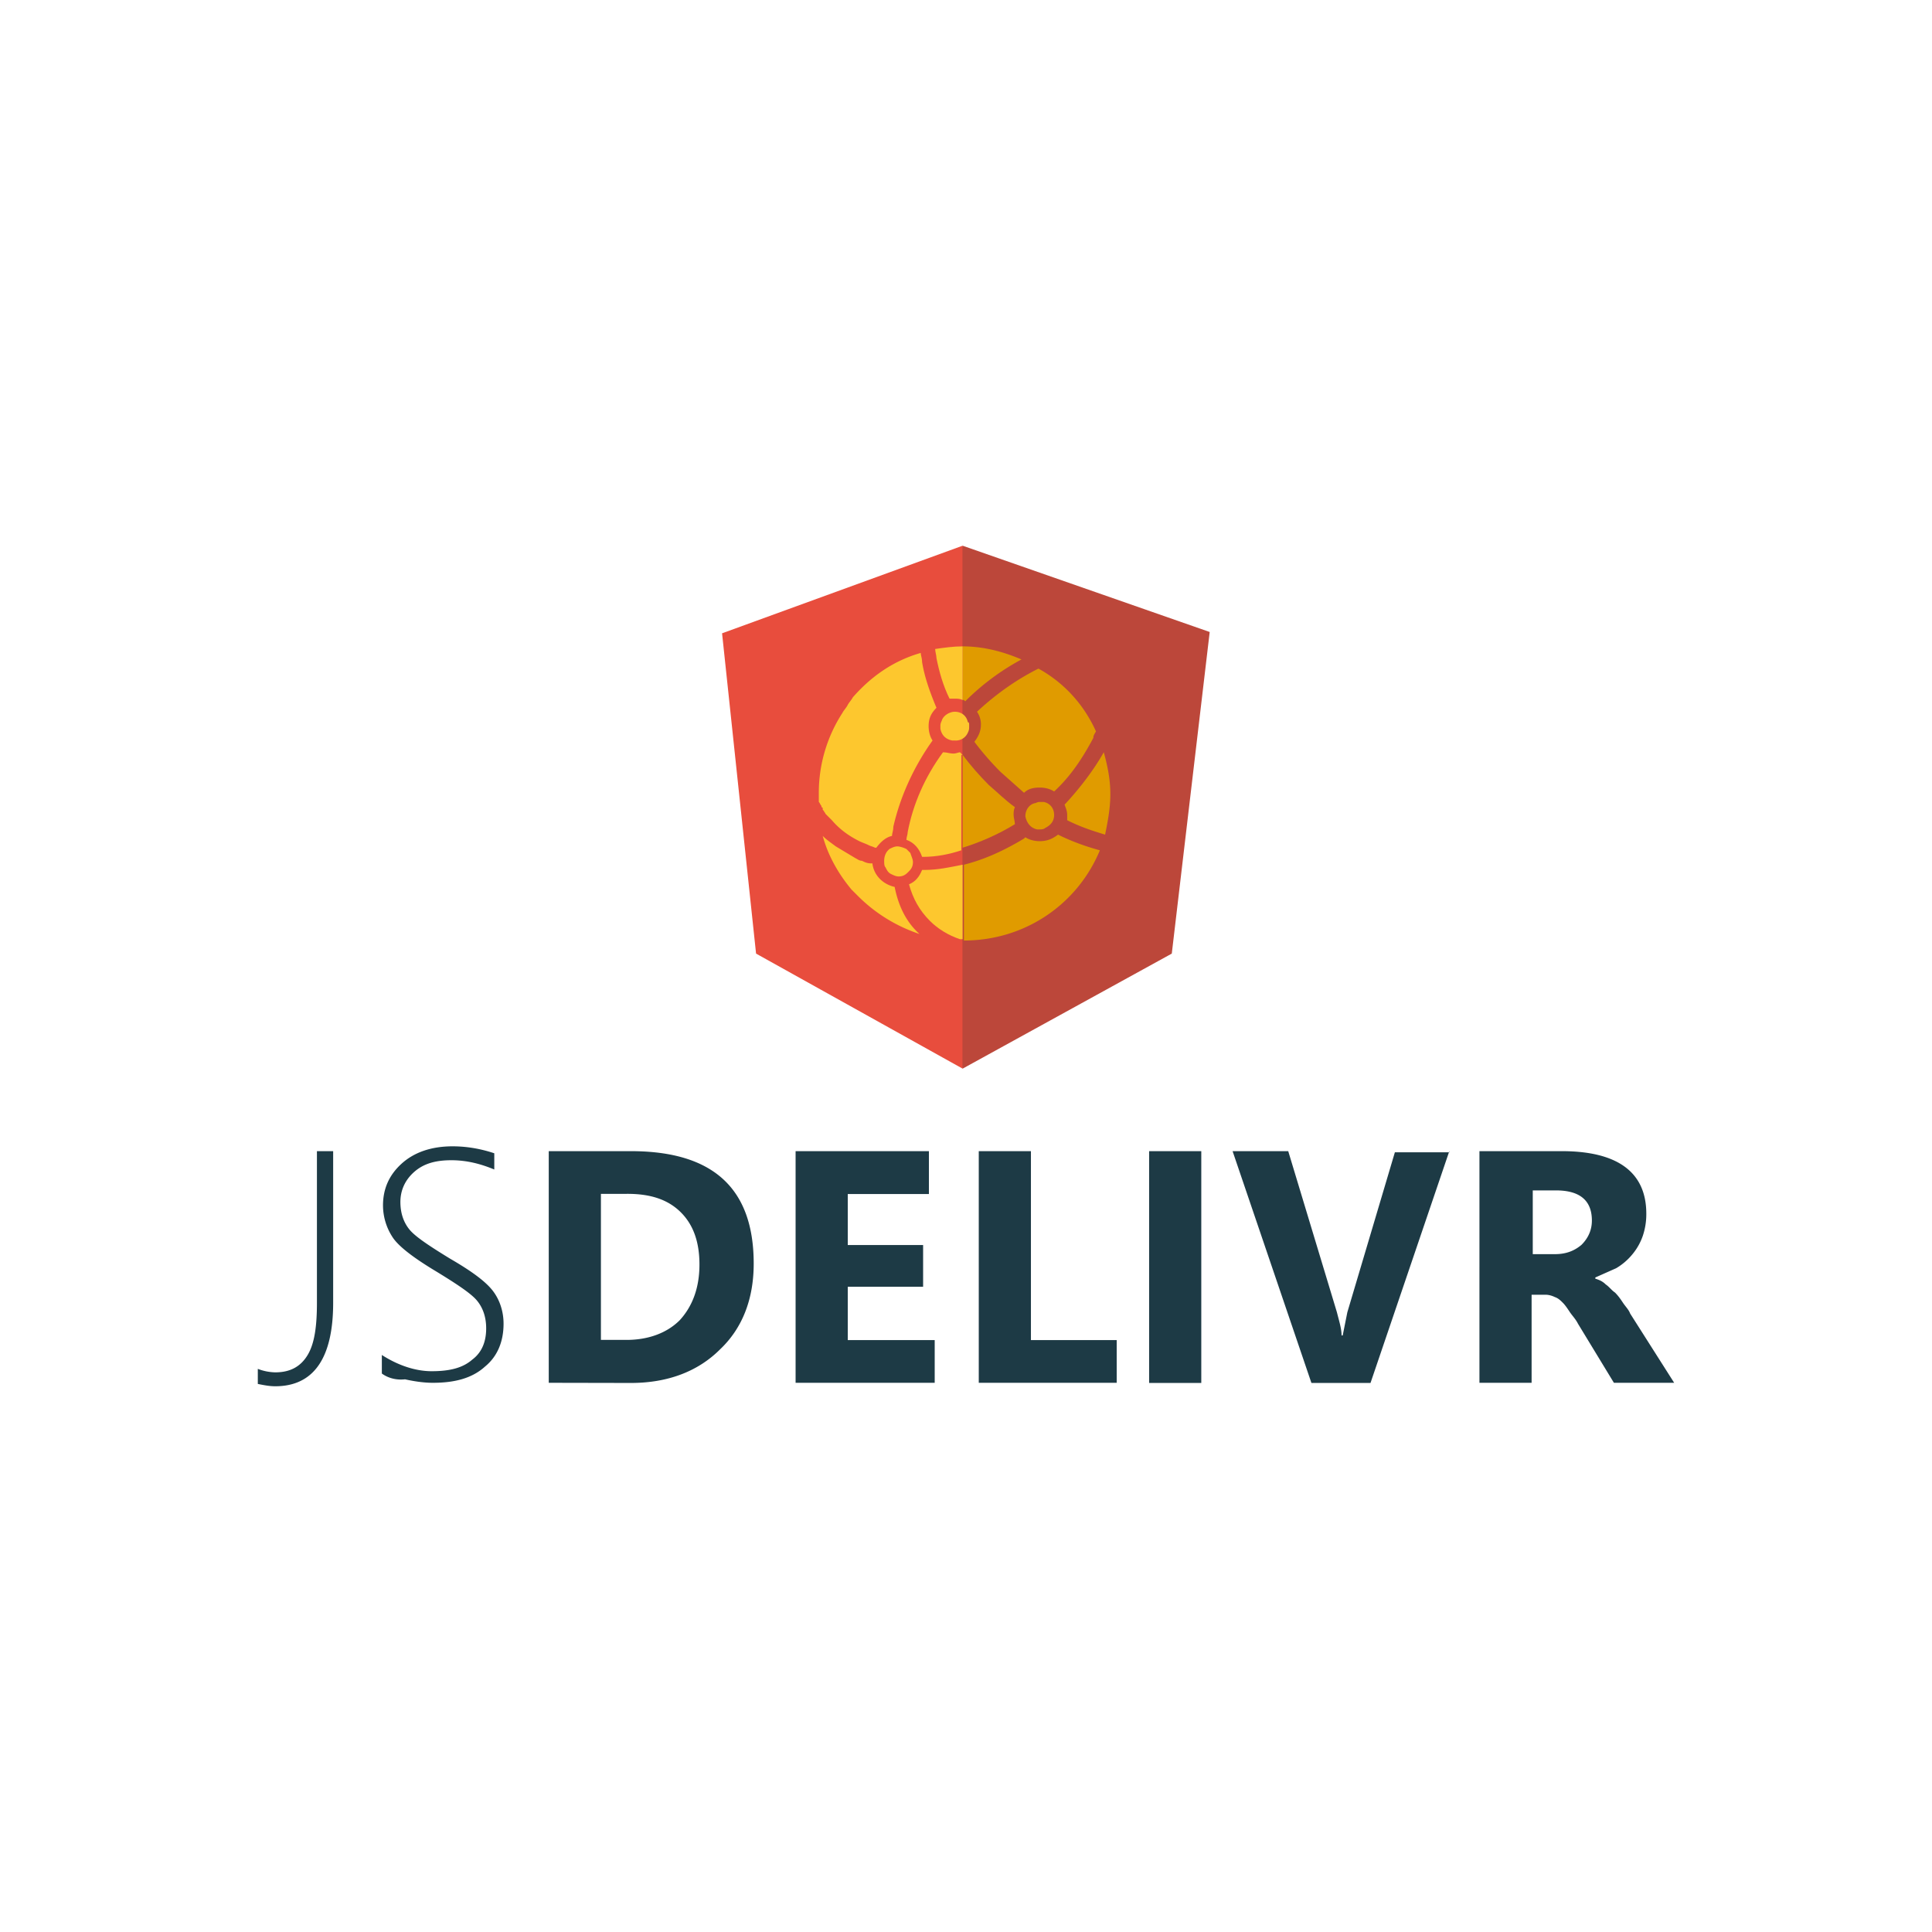 <svg xmlns="http://www.w3.org/2000/svg" viewBox="0 0 120 60" height="1em" width="1em">
  <path d="M20.693 50.92c0 3.456-1.224 5.183-3.6 5.183-.36 0-.72-.072-1.08-.144v-.936a3.19 3.19 0 0 0 1.08.216c.936 0 1.584-.36 2.016-1.08s.576-1.8.576-3.24V41.5h1.008zm3.024 4.392V54.16c1.008.648 2.088 1.008 3.096 1.008 1.152 0 1.944-.216 2.52-.72.576-.432.864-1.08.864-1.944 0-.72-.216-1.296-.576-1.728s-1.224-1.008-2.52-1.8c-1.44-.864-2.376-1.584-2.736-2.16a3.62 3.62 0 0 1-.576-1.944c0-1.008.36-1.872 1.152-2.592s1.872-1.08 3.168-1.08c.864 0 1.728.144 2.592.432v1.008c-.864-.36-1.728-.576-2.664-.576-1.008 0-1.728.216-2.304.72s-.864 1.152-.864 1.872.216 1.296.576 1.728 1.224 1.008 2.52 1.8c1.368.792 2.232 1.44 2.664 2.016s.648 1.296.648 2.016c0 1.08-.36 2.016-1.152 2.664-.792.72-1.872 1.008-3.24 1.008-.504 0-1.08-.072-1.728-.216-.648.072-1.152-.144-1.44-.36zm10.367.576V41.5h5.1c5.1 0 7.63 2.304 7.63 6.983 0 2.232-.72 4.03-2.088 5.327-1.368 1.368-3.24 2.088-5.543 2.088zm3.24-11.734v9.07h1.584c1.368 0 2.52-.432 3.312-1.224.792-.864 1.224-2.016 1.224-3.456 0-1.368-.36-2.448-1.152-3.24s-1.872-1.152-3.312-1.152zm20.732 11.734h-8.64V41.5h8.28v2.664h-5.04v3.168h4.68v2.592h-4.68v3.312h5.4zm11.304 0h-8.567V41.5h3.24v11.734h5.327zM74.614 41.5v14.398h-3.24V41.5zm15.406 0l-4.895 14.398h-3.67L76.558 41.5h3.456l3.024 10.007c.144.576.288 1.008.288 1.44h.072l.288-1.44 2.952-9.935h3.384zm13.966 14.388h-3.743l-2.232-3.67c-.144-.288-.36-.504-.504-.72s-.288-.432-.432-.576-.288-.288-.504-.36c-.144-.072-.36-.144-.576-.144h-.864v5.47h-3.24V41.5H97c3.456 0 5.255 1.296 5.255 3.887a4.19 4.19 0 0 1-.216 1.368 3.65 3.65 0 0 1-.648 1.152 3.79 3.79 0 0 1-1.008.864l-1.296.576v.072c.216.072.432.144.648.36.216.144.36.36.576.504.216.216.36.432.504.648s.36.432.432.648zm-8.783-11.95v3.96h1.368c.72 0 1.224-.216 1.656-.576.432-.432.648-.936.648-1.512 0-1.224-.72-1.872-2.232-1.872z" fill="#1d3a45"/>
  <g transform="matrix(.812 0 0 .812 39.977 -.165)">
    <path d="M28.3 18.2L24.4 5l-3.7 13.2v13.4L24.4 45l3.9-13.4V18.4z" fill="#bc473a"/>
    <path d="M24.4 5L6 11.7l2.6 24.5L24.4 45" fill="#e84d3d"/>
    <path d="M24.4 45l16-8.8 2.9-24.6L24.4 5" fill="#bc473a"/>
    <path d="M21.1 34.7c-1.8-.6-3.4-1.6-4.7-2.9l-.5-.5c-1-1.2-1.8-2.6-2.2-4.1.3.3.6.5 1 .8l1.5.9c.2.1.3.2.5.2.2.1.4.2.7.2h.1c.1.9.8 1.6 1.7 1.8.3 1.5.9 2.7 1.9 3.6zm.7-15.9c0 .4.1.8.3 1.1-1.5 2.1-2.5 4.4-3 6.6 0 .3-.1.5-.1.7-.5.1-.9.5-1.2.9h-.1c-.2-.1-.3-.1-.5-.2s-.5-.2-.7-.3c-.8-.4-1.5-.9-2.1-1.6l-.5-.5c0-.1-.1-.1-.1-.2l-.1-.1v-.1s0-.1-.1-.1v-.1c-.1-.1-.1-.2-.2-.3v-.7a11.23 11.23 0 0 1 1.8-6.1c.1-.2.3-.4.4-.6s.3-.4.4-.6c1.4-1.6 3.1-2.8 5.2-3.4 0 .2.1.4.1.7.2 1.2.6 2.3 1.1 3.5-.4.4-.6.8-.6 1.4zm-1.2 10.4c0 .3-.1.5-.3.7l-.1.1c-.2.2-.4.3-.7.3-.2 0-.4-.1-.6-.2s-.3-.3-.4-.5c-.1-.1-.1-.3-.1-.5 0-.3.1-.6.3-.8l.1-.1c.2-.1.4-.2.6-.2s.5.1.7.2l.3.3c.1.3.2.5.2.7zm4.3-10.4c0 .2 0 .3-.1.5a1 1 0 0 1-1 .6h-.2c-.5-.1-.8-.4-.9-.9v-.2c0-.1 0-.2.1-.4.1-.4.6-.7 1-.7.5 0 .9.3 1 .8.1 0 .1.1.1.3z" fill="#fdc72e"/>
    <path d="M35.7 24c0 1.1-.2 2.1-.4 3.1-1-.3-1.9-.6-2.9-1.1v-.4c0-.3-.1-.5-.2-.8l.1-.1c1.1-1.2 2.1-2.5 2.9-3.9.3 1.1.5 2.1.5 3.2zm-1.1-4.8c-.1.2-.2.3-.2.5-.8 1.5-1.7 2.9-3 4.1-.3-.2-.7-.3-1.1-.3-.5 0-.9.1-1.2.4l-1.8-1.6c-.7-.7-1.4-1.5-2-2.3.3-.4.5-.8.5-1.3a1.69 1.69 0 0 0-.3-1c1.5-1.4 3.1-2.5 4.7-3.3 2 1.1 3.5 2.8 4.4 4.8zm-3.2 6.4c0 .5-.3.8-.7 1-.1.1-.3.1-.4.1h-.2c-.5-.1-.8-.5-.9-1 0-.5.3-.9.7-1 .1 0 .2-.1.4-.1h.3c.5.1.8.5.8 1 0-.1 0 0 0 0zm.3 1.5c-.4.3-.8.5-1.4.5-.4 0-.8-.1-1.1-.3l-.1.1c-1.5.9-3 1.6-4.6 2v5.8c4.7 0 8.7-2.8 10.4-6.9-1.1-.3-2.2-.7-3.2-1.2z" fill="#e09b00"/>
    <path d="M24.4 29.4c-1 .2-1.9.4-2.9.4h-.2c-.2.5-.5.9-1 1.1.3 1.1.8 2 1.6 2.8.6.6 1.4 1.1 2.3 1.4h.2z" fill="#fdc72e"/>
    <path d="M28.3 25.6c0-.2 0-.4.1-.6-.7-.5-1.3-1.1-2-1.7-.7-.7-1.4-1.5-2-2.3v7.1c1.3-.4 2.7-1 4-1.8 0-.2-.1-.5-.1-.7z" fill="#e09b00"/>
    <path d="M24.4 21l-.2-.2c-.1 0-.3.1-.5.1-.3 0-.5-.1-.8-.1-1.4 1.9-2.3 4-2.7 6.1 0 .2-.1.4-.1.6.6.2 1 .7 1.2 1.3h.1c1 0 2-.2 2.9-.5V21z" fill="#fdc72e"/>
    <path d="M24.4 12.7v4.1c.1 0 .1 0 .2.1a18.49 18.49 0 0 1 4.3-3.2c-1.4-.6-2.9-1-4.5-1z" fill="#e09b00"/>
    <path d="M24.4 12.7c-.7 0-1.4.1-2.1.2 0 .2.1.5.1.7.2 1 .5 2.1 1 3.1h.4c.2 0 .4 0 .6.1z" fill="#fdc72e"/>
  </g>
</svg>
